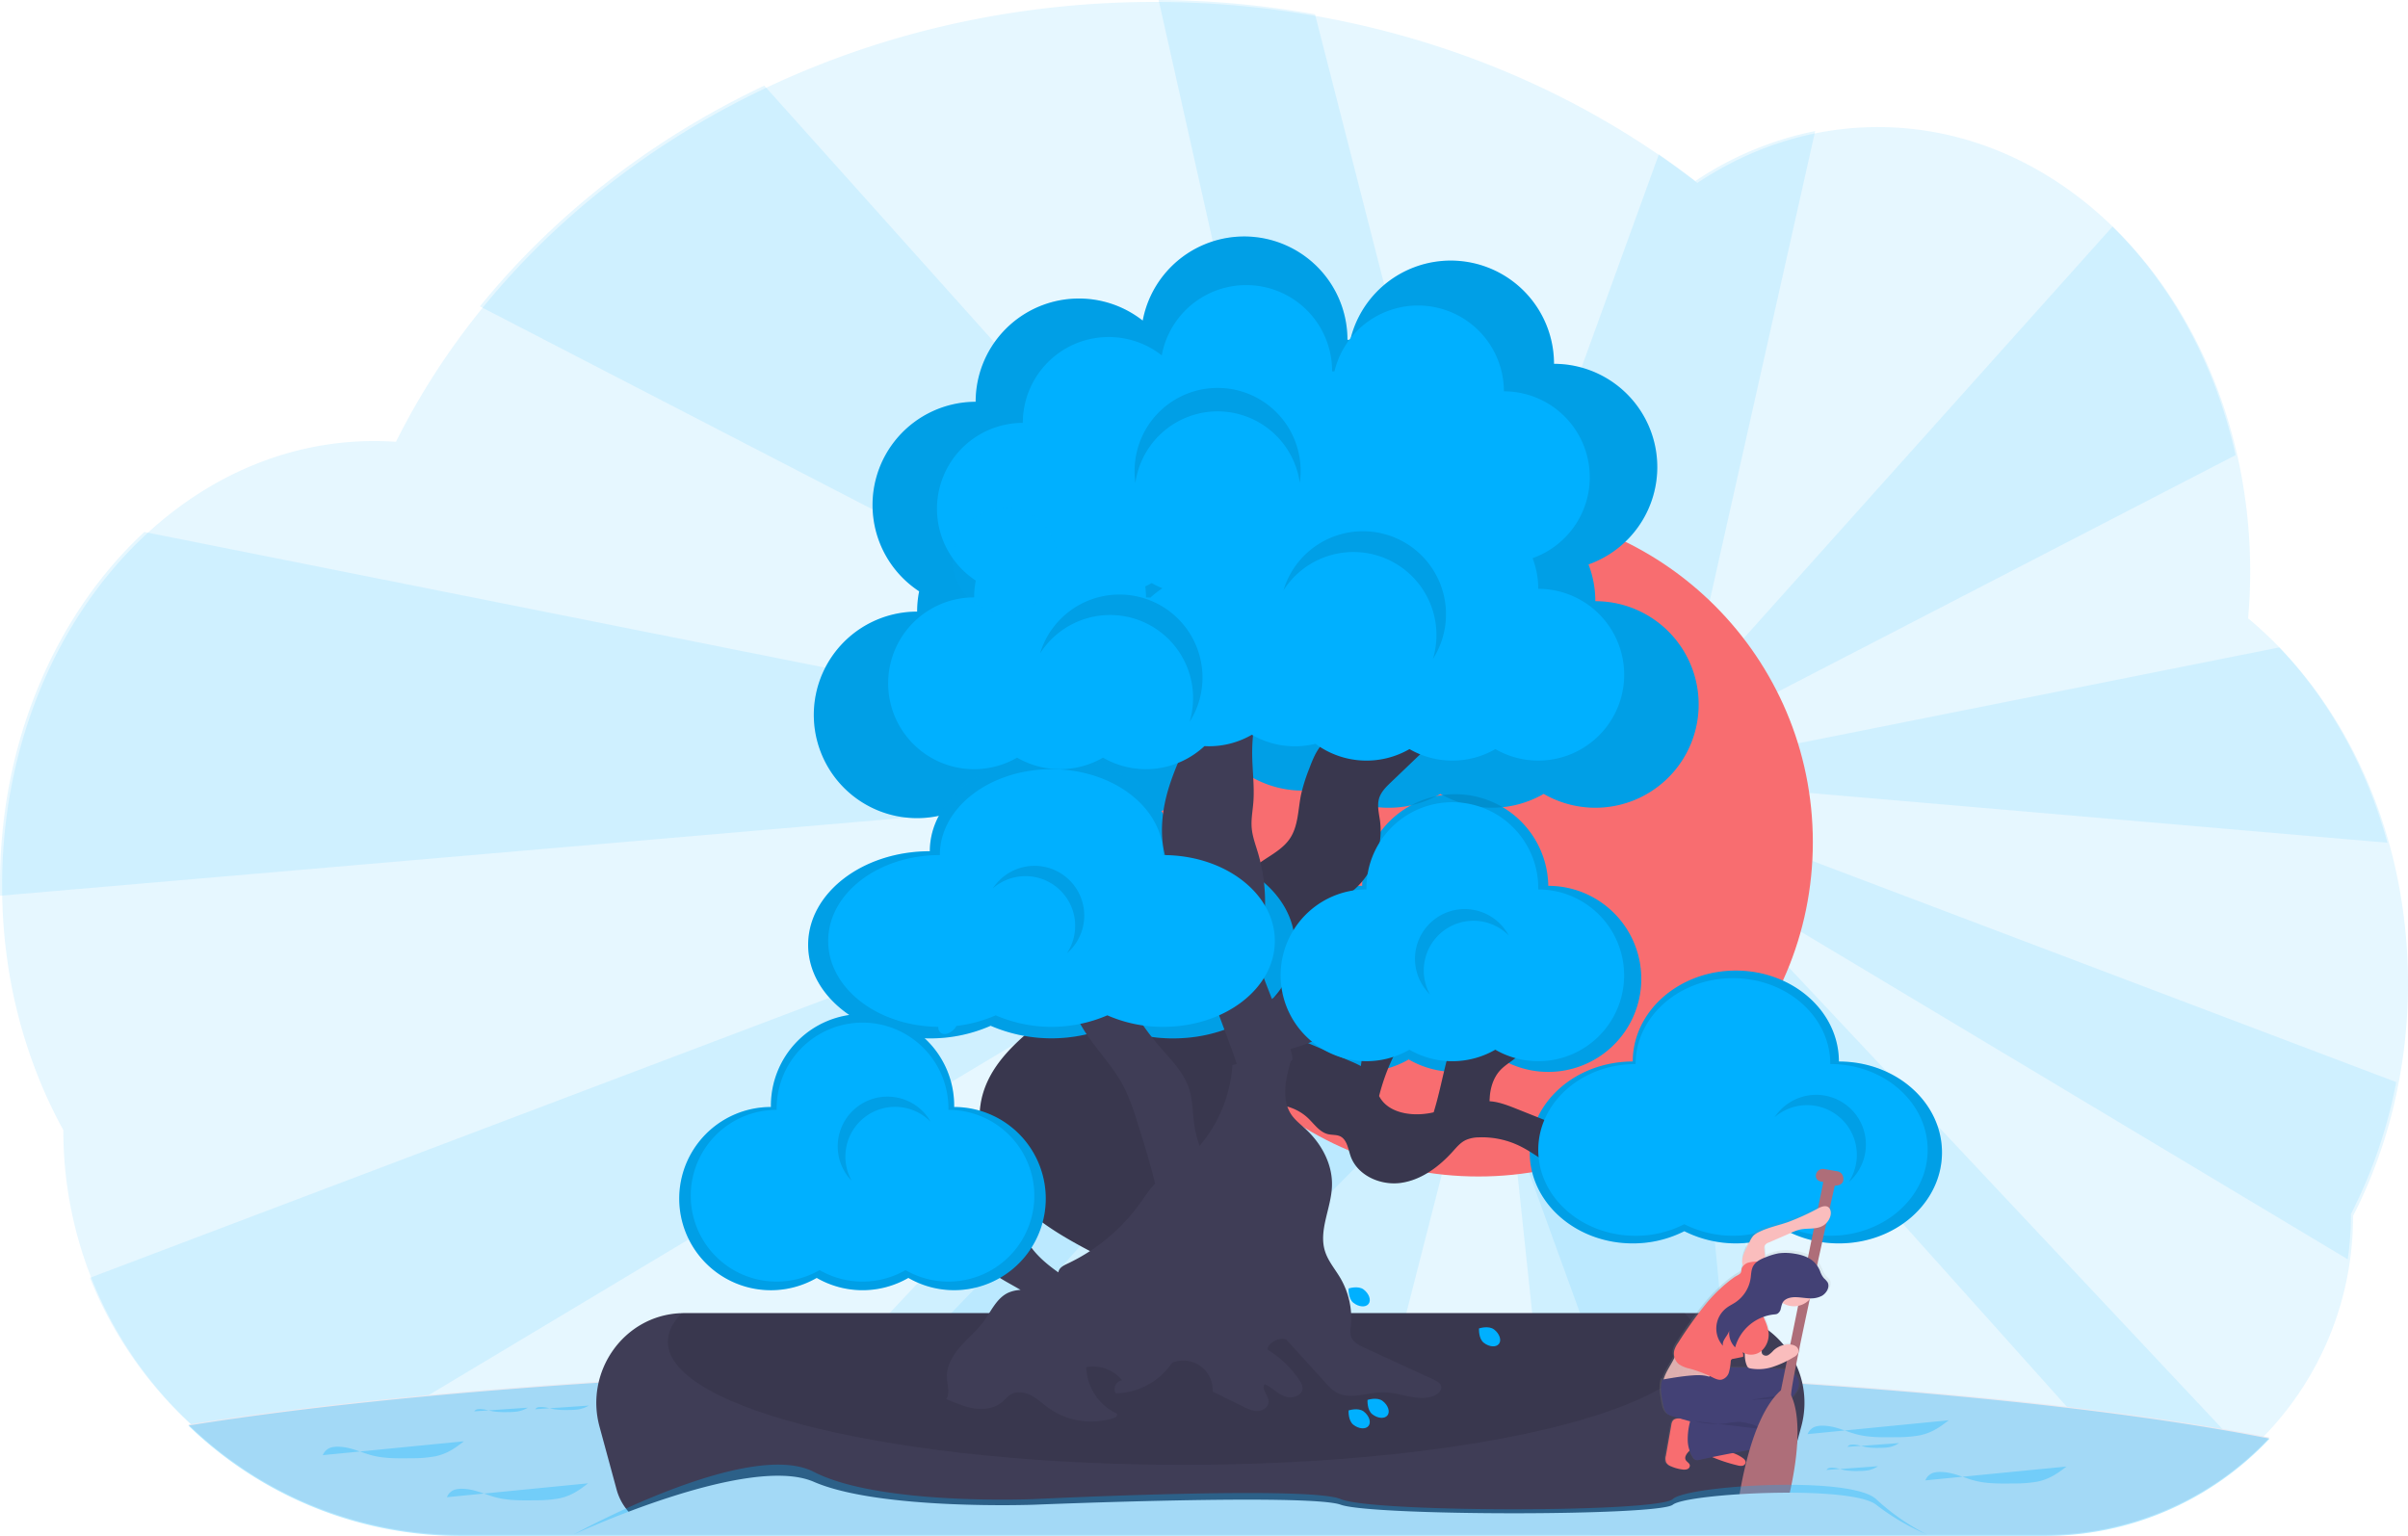 <svg xmlns="http://www.w3.org/2000/svg" xmlns:xlink="http://www.w3.org/1999/xlink" id="currentIllo" data-name="Layer 1" width="1145" height="730.47" viewBox="0 0 1145 730.47" class="injected-svg DownloadModal__ImageFile-sc-p17csy-5 iIfSkb grid_media"><defs><linearGradient id="fa292c7b-a70d-4357-8a8c-9ccc28a8cf22-657" x1="824.06" y1="721.01" x2="891.52" y2="721.01" gradientTransform="translate(215.37 -198.84) rotate(14.97)" gradientUnits="userSpaceOnUse"><stop offset="0" stop-color="gray" stop-opacity="0.25"/><stop offset="0.54" stop-color="gray" stop-opacity="0.12"/><stop offset="1" stop-color="gray" stop-opacity="0.1"/></linearGradient></defs><title>japan</title><path d="M1172.5,552.51a250,250,0,0,1-6.85,58.43,233.82,233.82,0,0,1-15.77,45c-1.13,2.41-2.29,4.78-3.5,7.12a150,150,0,0,1-23.32,80.62c-26.26,41.36-72.13,68.77-124.32,68.77H245.67a185.45,185.45,0,0,1-98.17-28,189.9,189.9,0,0,1-59.59-58.73A190.94,190.94,0,0,1,57.62,622.23q-4.8-8.7-8.88-18A238.42,238.42,0,0,1,31,541.67,253.21,253.21,0,0,1,28.5,506c0-66.94,26-126.61,66.65-165.36,30.25-28.86,68.61-46.11,110.33-46.11,3.46,0,6.89.13,10.3.36q2.82-5.65,5.85-11.2c55.7-102,165-176.43,295.22-194a444.64,444.64,0,0,1,59.39-4q18.69,0,36.94,1.53h0c81.86,6.78,156.45,35.92,216.06,80.5,1.79,1.33,3.57,2.69,5.33,4.05,25.44-16.91,54.73-26.56,85.91-26.56a150.08,150.08,0,0,1,15.93.85c76.49,8.15,139,74.46,156.28,161.67a251.39,251.39,0,0,1,4.77,49q0,11.19-1,22.11a184.34,184.34,0,0,1,16.21,15.23C1149.39,432.81,1172.5,489.43,1172.5,552.51Z" transform="translate(-27.5 -84.77)" fill="#00b0ff" opacity="0.1"/><path d="M146.5,783.54q6.51,4.05,13.38,7.56L611.5,520.48l6,11-263,280H421l219.47-245,8,7-53.41,238h75l52.44-205h19l74.37,205h72l-53.41-238,8-7,210,234.41a147.26,147.26,0,0,0,41.86-25.81L865.5,531.48l6-11,272.35,163.2a153.29,153.29,0,0,0,1.53-21.57c1.21-2.34,2.37-4.71,3.5-7.12a233.82,233.82,0,0,0,15.77-45c.84-3.48,1.58-7,2.27-10.57L871.5,487.48v-27l291.21,25.08c-9.91-36.08-27.71-67.89-51-92.49l-.38-.39L871.5,440.48v-26l219-113.25c-9.62-43.25-30.43-81.05-58.49-108.71L842.5,404.11l-8-7,56.11-250a158.18,158.18,0,0,0-57,23.75c-1.76-1.36-3.54-2.72-5.33-4.05q-5.91-4.42-12-8.63l-74.72,206h-19L652.79,91.56q-19.95-3.56-40.6-5.3h0q-16.7-1.38-33.77-1.49L648.5,397.11l-8,7L390.93,125.49c-53.61,25.35-99.87,61.42-135.23,105l355.8,184v26L96.15,337.77c-.67.62-1.34,1.24-2,1.87C53.53,378.39,27.5,438.06,27.5,505c0,1.93,0,3.86.07,5.77L611.5,460.48v27l-541.25,205a190.21,190.21,0,0,0,76.25,91.07Z" transform="translate(-27.5 -84.77)" fill="#00b0ff" opacity="0.1"/><polygon points="828.48 727.74 739.48 727.74 713.79 484.88 713.41 481.37 713.41 481.36 711.23 460.72 800.26 460.09 802.99 460.07 803.18 462.05 828.48 727.74" fill="#00b0ff" opacity="0.1"/><polygon points="715.19 483.45 713.79 484.88 474.62 727.74 352.75 727.74 655.7 413.58 713.41 481.36 715.19 483.45" fill="#00b0ff" opacity="0.1"/><path d="M1106.63,768.49a146.44,146.44,0,0,1-106.81,46.24H246.75A186.25,186.25,0,0,1,117.1,762.27l1.08-.18c109.89-17.55,282.38-28.86,476.32-28.86,214.71,0,403.12,13.86,509.42,34.72C1104.83,768.12,1105.73,768.3,1106.63,768.49Z" transform="translate(-27.5 -84.77)" fill="#e8eaf2"/><path d="M1106.63,769a146.44,146.44,0,0,1-106.81,46.24H246.75A186.25,186.25,0,0,1,117.1,762.77l1.08-.18C228.07,745,400.56,733.73,594.5,733.73c214.71,0,403.12,13.86,509.42,34.72C1104.83,768.62,1105.73,768.8,1106.63,769Z" transform="translate(-27.5 -84.77)" fill="#00b0ff" opacity="0.3"/><circle cx="703" cy="400.53" r="159" fill="#f86d70"/><path d="M884,763.24l-8.13,29.93a26.52,26.52,0,0,1-25.59,19.57h-504a26.52,26.52,0,0,1-25.59-19.57l-8.13-29.93C305.48,737.16,324,710.53,351,709.32c.66,0,1.32-.05,2-.05H843.61c.67,0,1.33,0,2,.05C872.58,710.53,891.1,737.16,884,763.24Z" transform="translate(-27.5 -84.77)" fill="#3f3d56"/><path d="M835.18,722.89c0,32.33-109.72,58.54-245.06,58.54s-245.06-26.21-245.06-58.54c0-4.7,2.31-9.26,6.67-13.62H828.51C832.86,713.63,835.18,718.19,835.18,722.89Z" transform="translate(-27.5 -84.77)" opacity="0.1"/><path d="M901.89,589.62c0-23.88-21.95-43.24-49-43.24s-49,19.36-49,43.24c-27.06,0-49,19.37-49,43.25s21.95,43.25,49,43.25a53.88,53.88,0,0,0,24.51-5.8,54.67,54.67,0,0,0,49,0,53.88,53.88,0,0,0,24.51,5.8c27.07,0,49-19.37,49-43.25S929,589.62,901.89,589.62Z" transform="translate(-27.5 -84.77)" fill="#00b0ff"/><path d="M901.89,589.62c0-23.88-21.95-43.24-49-43.24s-49,19.36-49,43.24c-27.06,0-49,19.37-49,43.25s21.95,43.25,49,43.25a53.88,53.88,0,0,0,24.51-5.8,54.67,54.67,0,0,0,49,0,53.88,53.88,0,0,0,24.51,5.8c27.07,0,49-19.37,49-43.25S929,589.62,901.89,589.62Z" transform="translate(-27.5 -84.77)" opacity="0.1"/><path d="M786.07,370.75a48.89,48.89,0,0,0-3.24-17.55,49.11,49.11,0,0,0-16.4-95.4,49.11,49.11,0,0,0-96.87-11.42c-.45,0-.9,0-1.35,0a49.1,49.1,0,0,0-97.35-9.14,49.1,49.1,0,0,0-79.44,38.61A49.1,49.1,0,0,0,464.55,366a49.42,49.42,0,0,0-.95,9.65,49.11,49.11,0,1,0,24.55,91.63,49.11,49.11,0,0,0,49.11,0,49.09,49.09,0,0,0,58-6.58c.85,0,1.7.07,2.56.07a48.91,48.91,0,0,0,24.56-6.59,48.86,48.86,0,0,0,36.28,5.15,49.11,49.11,0,0,0,53.75,3,49.11,49.11,0,0,0,49.11,0,49.11,49.11,0,1,0,24.55-91.63Zm-224.26,4.91a48.85,48.85,0,0,0-.42-6.32c1.26-.59,2.5-1.21,3.7-1.91a46.63,46.63,0,0,0,6.11,3,50.26,50.26,0,0,0-6.82,5.31C563.53,375.68,562.67,375.66,561.81,375.66Z" transform="translate(-27.5 -84.77)" fill="#00b0ff"/><path d="M763.7,506.07a44.25,44.25,0,0,0-88.49,0,44.25,44.25,0,1,0,22.12,82.56,44.18,44.18,0,0,0,44.25,0,44.24,44.24,0,1,0,22.12-82.56Z" transform="translate(-27.5 -84.77)" fill="#00b0ff"/><path d="M763.7,506.07a44.25,44.25,0,0,0-88.49,0,44.25,44.25,0,1,0,22.12,82.56,44.18,44.18,0,0,0,44.25,0,44.24,44.24,0,1,0,22.12-82.56Z" transform="translate(-27.5 -84.77)" opacity="0.1"/><path d="M786.07,370.75a48.89,48.89,0,0,0-3.24-17.55,49.11,49.11,0,0,0-16.4-95.4,49.11,49.11,0,0,0-96.87-11.42c-.45,0-.9,0-1.35,0a49.1,49.1,0,0,0-97.35-9.14,49.1,49.1,0,0,0-79.44,38.61A49.1,49.1,0,0,0,464.55,366a49.42,49.42,0,0,0-.95,9.65,49.11,49.11,0,1,0,24.55,91.63,49.11,49.11,0,0,0,49.11,0,49.09,49.09,0,0,0,58-6.58c.85,0,1.7.07,2.56.07a48.91,48.91,0,0,0,24.56-6.59,48.86,48.86,0,0,0,36.28,5.15,49.11,49.11,0,0,0,53.75,3,49.11,49.11,0,0,0,49.11,0,49.11,49.11,0,1,0,24.55-91.63Zm-224.26,4.91a48.85,48.85,0,0,0-.42-6.32c1.26-.59,2.5-1.21,3.7-1.91a46.63,46.63,0,0,0,6.11,3,50.26,50.26,0,0,0-6.82,5.31C563.53,375.68,562.67,375.66,561.81,375.66Z" transform="translate(-27.5 -84.77)" opacity="0.1"/><path d="M748.79,612.2c-3.82-1.52-7.69-3.06-11.77-3.58-.41,0-.82-.08-1.24-.11,0-.42,0-.83.05-1.24.22-5,1.77-10.16,5.27-13.77s8.37-5.39,10.65-9.65A95.64,95.64,0,0,0,726.1,580c-2.21,0-4.56,0-6.41,1.26-2.27,1.47-3.25,4.25-4,6.87-2.3,8.68-3.85,17.18-6.48,25.65l-.69.16c-9.3,2-21,.45-25.27-7.92a101.84,101.84,0,0,1,4-12.42c5-12.45,12.66-23.64,20.23-34.73q7.35-10.79,14.72-21.56a210.19,210.19,0,0,0-22.38-5.43c-1.6-.3-3.41-.54-4.74.4a6.2,6.2,0,0,0-1.91,2.92c-7.22,17.72-16.07,37.11-18.58,56.59a45,45,0,0,0-4.33-2.06L647,579.81a8,8,0,0,1-3.24-2.06c-2.12-2.63,0-6.81,3.1-8.21s6.61-1,10-1.3,7.13-1.53,8.39-4.67c1.46-3.61-1.33-7.69-4.74-9.58s-7.42-2.42-11-4a19.55,19.55,0,0,1-10.86-13.73L633.1,536c7.32-7,14.91-13.71,23.63-18.86,4.21-2.49,8.67-4.6,12.59-7.53a37.46,37.46,0,0,0,14.4-34.19c-.5-3.76-1.57-7.65-.38-11.25,1-2.93,3.26-5.18,5.49-7.31l20.09-19.22a156.19,156.19,0,0,0-39-3.84c-3.32.1-6.75.32-9.72,1.82-5.42,2.74-8,8.94-10.12,14.63a85,85,0,0,0-3.91,12.34c-1.48,7.1-1.26,14.88-5.27,20.91-3.18,4.78-8.47,7.6-13.22,10.82a74.14,74.14,0,0,0-28.73,38.23c-.32,1-.86,2.28-1.48,3.71-11.77,1-23.3,3.24-34.19,7.82-13.69,5.76-25.64,14.91-37.37,24-12.92,10-26.51,21.19-31.05,36.91-5.05,17.45,2.74,36.59,15.21,49.8,10.2,10.79,23.14,18.39,36.19,25.22,8.53,4.46,9.95,3.55,17.44-2.45l20.14-16.14c5.75-4.6,11.6-9.32,15.51-15.56,5.39-8.59,6.72-19.5,13.25-27.27,8.94-10.65,27.17-11.54,37.12-1.83,2.86,2.8,5.35,6.46,9.25,7.39,1.9.46,4,.2,5.74,1,3.32,1.58,3.82,6,5,9.44,3.25,9.27,14.29,14.12,24,12.73s18.08-7.7,24.65-15c1.79-2,3.56-4.12,6-5.31a15.3,15.3,0,0,1,6.2-1.32A40.87,40.87,0,0,1,751,630.22c5.87,3,11,7.45,17.17,9.79,12.21,4.62,25.86.23,37.82-5Z" transform="translate(-27.5 -84.77)" fill="#3f3d56"/><path d="M748.79,612.2c-3.82-1.52-7.69-3.06-11.77-3.58-.41,0-.82-.08-1.24-.11,0-.42,0-.83.05-1.24.22-5,1.77-10.16,5.27-13.77s8.37-5.39,10.65-9.65A95.64,95.64,0,0,0,726.1,580c-2.21,0-4.56,0-6.41,1.26-2.27,1.47-3.25,4.25-4,6.87-2.3,8.68-3.85,17.18-6.48,25.65l-.69.16c-9.3,2-21,.45-25.27-7.92a101.84,101.84,0,0,1,4-12.42c5-12.45,12.66-23.64,20.23-34.73q7.35-10.79,14.72-21.56a210.19,210.19,0,0,0-22.38-5.43c-1.6-.3-3.41-.54-4.74.4a6.2,6.2,0,0,0-1.91,2.92c-7.22,17.72-16.07,37.11-18.58,56.59a45,45,0,0,0-4.33-2.06L647,579.81a8,8,0,0,1-3.24-2.06c-2.12-2.63,0-6.81,3.1-8.21s6.61-1,10-1.3,7.13-1.53,8.39-4.67c1.46-3.61-1.33-7.69-4.74-9.58s-7.42-2.42-11-4a19.55,19.55,0,0,1-10.86-13.73L633.1,536c7.32-7,14.91-13.71,23.63-18.86,4.21-2.49,8.67-4.6,12.59-7.53a37.46,37.46,0,0,0,14.4-34.19c-.5-3.76-1.57-7.65-.38-11.25,1-2.93,3.26-5.18,5.49-7.31l20.09-19.22a156.19,156.19,0,0,0-39-3.84c-3.32.1-6.75.32-9.72,1.82-5.42,2.74-8,8.94-10.12,14.63a85,85,0,0,0-3.91,12.34c-1.48,7.1-1.26,14.88-5.27,20.91-3.18,4.78-8.47,7.6-13.22,10.82a74.14,74.14,0,0,0-28.73,38.23c-.32,1-.86,2.28-1.48,3.71-11.77,1-23.3,3.24-34.19,7.82-13.69,5.76-25.64,14.91-37.37,24-12.92,10-26.51,21.19-31.05,36.91-5.05,17.45,2.74,36.59,15.21,49.8,10.2,10.79,23.14,18.39,36.19,25.22,8.53,4.46,9.95,3.55,17.44-2.45l20.14-16.14c5.75-4.6,11.6-9.32,15.51-15.56,5.39-8.59,6.72-19.5,13.25-27.27,8.94-10.65,27.17-11.54,37.12-1.83,2.86,2.8,5.35,6.46,9.25,7.39,1.9.46,4,.2,5.74,1,3.32,1.58,3.82,6,5,9.44,3.25,9.27,14.29,14.12,24,12.73s18.08-7.7,24.65-15c1.79-2,3.56-4.12,6-5.31a15.3,15.3,0,0,1,6.2-1.32A40.87,40.87,0,0,1,751,630.22c5.87,3,11,7.45,17.17,9.79,12.21,4.62,25.86.23,37.82-5Z" transform="translate(-27.5 -84.77)" opacity="0.1"/><path d="M585.35,489.61c0-24.59-25.9-44.51-57.86-44.51S469.63,465,469.63,489.61c-32,0-57.86,19.92-57.86,44.51s25.9,44.5,57.86,44.5a71.27,71.27,0,0,0,28.93-6,73.08,73.08,0,0,0,57.86,0,71.27,71.27,0,0,0,28.93,6c32,0,57.86-19.92,57.86-44.5S617.31,489.61,585.35,489.61Z" transform="translate(-27.5 -84.77)" fill="#00b0ff"/><path d="M585.35,489.61c0-24.59-25.9-44.51-57.86-44.51S469.63,465,469.63,489.61c-32,0-57.86,19.92-57.86,44.51s25.9,44.5,57.86,44.5a71.27,71.27,0,0,0,28.93-6,73.08,73.08,0,0,0,57.86,0,71.27,71.27,0,0,0,28.93,6c32,0,57.86-19.92,57.86-44.5S617.31,489.61,585.35,489.61Z" transform="translate(-27.5 -84.77)" opacity="0.1"/><path d="M709.44,741l-33.17-15.27c-2.66-1.23-5.61-2.76-6.44-5.58a12.16,12.16,0,0,1,0-4.62,37.91,37.91,0,0,0-4.93-22.82c-2.49-4.27-5.86-8.11-7.35-12.83-3.18-10,3-20.59,3.3-31.13.33-10.26-5-20.13-12.59-27.08-2.25-2.07-4.72-4-6.49-6.45-5.14-7.22-3-17-.56-25.63l.63-.58c.47-.46.12-2.43-.74-5.35A81.28,81.28,0,0,0,667.77,571c2.55-1.85,5-3.88,8-5.06,4.12-1.65,8.79-1.46,12.95-3,7.76-2.89,12.07-11,15.68-18.44,8.55-17.59,17.25-35.77,18.33-55.3a42.85,42.85,0,0,0-24.42-8.92c-1.48-.06-3.16,0-4.13,1.16a5.29,5.29,0,0,0-1,2.51,134.41,134.41,0,0,1-15.49,39.6,68.68,68.68,0,0,1-10.55,14.19c-5,5-11.14,8.73-17.18,12.44-5.08,3.11-11.88,6.14-17.65,9.71-4-10.28-7.65-19.66-7.18-21.1a82.19,82.19,0,0,0,.56-48.31c-1.16-3.92-2.64-7.79-3-11.87s.45-8.1.77-12.16c.63-8.05-.6-16.12-.55-24.2.06-10.94,2.46-21.72,4.85-32.4a82,82,0,0,0-20.15-1.08,7.79,7.79,0,0,0-3.79,1c-1.68,1.09-2.31,3.19-2.88,5.11-4.45,14.91-12.52,28.52-17.31,43.33s-5.82,32.16,3.09,44.92c3.17,4.53,7.6,8.63,8.3,14.11.37,2.9-.39,5.81-1.15,8.64-1.35,5.07,20.37,59.55,21.58,64.58,0,.14.08.26.11.39-.68.15-1.37.28-2.06.44a65.72,65.72,0,0,1-15.62,38.45A54.51,54.51,0,0,1,595.29,619c-.75-5.5-.68-11.17-2.39-16.45-2.56-7.88-8.74-13.92-14.14-20.19a128.52,128.52,0,0,1-22.69-38.19,93.28,93.28,0,0,1-12.5,3.67c-2.25.5-10,.51-11.22,2.52-1.88,3,6.52,16.95,8.18,20.16,5.85,11.29,15.71,20.11,21.5,31.43A101.55,101.55,0,0,1,568,617.54c3.16,10,6.32,20,8.74,30.16-2.9,3-5.19,6.66-7.68,10.07a89.71,89.71,0,0,1-34,28c-1.61.76-3.39,1.61-4.08,3.25a4.36,4.36,0,0,0-.26.87c-5.5-3.88-10.64-8.21-14.22-13.85-1.58-2.5-2.83-5.21-4.55-7.61-5.79-8.07-15.92-11.48-24.21-17-3.5-2.32-6.76-5.07-10.63-6.7-4.25-1.8-8.95-2.14-13.55-2.45-3.77-.26-18.23-3.27-20.09.1-2.64,4.77,5.73,11.74,9.08,13.42,5.57,2.79,11.94,3.5,17.76,5.71a53.72,53.72,0,0,1,14.47,8.84,21.94,21.94,0,0,1,4.9,5c1.44,2.25,2.11,4.9,3.32,7.28,3.88,7.63,12.27,11.12,19.78,15.61a16.67,16.67,0,0,0-5.79,1.31c-5.59,2.54-8.19,8.83-11.83,13.78-3.25,4.39-7.53,7.9-11.11,12s-6.56,9.23-6.29,14.68c.17,3.45,1.56,7.22-.27,10.15,4.21,1.82,9.39,4,13.95,4.55s9.5-.32,12.91-3.39a33.55,33.55,0,0,1,3.39-3.15c2.89-1.93,6.85-1.39,9.94.19s5.64,4.05,8.47,6.08a34.81,34.81,0,0,0,28.19,5.45c2-.48,4.87-.89,4.25-2.81A25.31,25.31,0,0,1,544,735a17.67,17.67,0,0,1,17.08,6.28c-2.78.12-4.62,3.86-3,6.14a33.14,33.14,0,0,0,26.76-14.52,14,14,0,0,1,19.29,13.68l14.46,7.14c2.27,1.12,4.68,2.27,7.21,2.1s5.11-2.21,4.92-4.73c-.22-2.89-3.69-5.84-1.79-8,3.4,1.52,6,4.52,9.49,5.83s8.63-.44,8.44-4.16a7.08,7.08,0,0,0-1.39-3.41,47.58,47.58,0,0,0-15.21-14.64c-.45-3.27,7-6.86,9.26-4.42l18.32,20.19a21.65,21.65,0,0,0,5,4.46c6.55,3.79,14.73,0,22.29,0,8.18,0,16.55,4.66,24.16,1.69,2-.77,4-2.66,3.43-4.72C712.27,742.43,710.78,741.66,709.44,741Z" transform="translate(-27.5 -84.77)" fill="#3f3d56"/><path d="M758.94,364.82a40.61,40.61,0,0,0-2.7-14.59,40.85,40.85,0,0,0-13.64-79.35,40.85,40.85,0,0,0-80.57-9.5c-.37,0-.74,0-1.12,0a40.84,40.84,0,0,0-81-7.6,40.83,40.83,0,0,0-66.06,32.11,40.84,40.84,0,0,0-22.36,75,41.65,41.65,0,0,0-.79,8,40.85,40.85,0,1,0,20.42,76.21,40.8,40.8,0,0,0,40.85,0,40.79,40.79,0,0,0,48.23-5.47c.71,0,1.42.05,2.14.05a40.71,40.71,0,0,0,20.42-5.47A40.78,40.78,0,0,0,653,438.51a40.82,40.82,0,0,0,44.7,2.52,40.79,40.79,0,0,0,40.84,0,40.84,40.84,0,1,0,20.43-76.21Zm-186.52,4.09a41.33,41.33,0,0,0-.35-5.25c1-.5,2.08-1,3.07-1.59a42,42,0,0,0,5.09,2.48,41.11,41.11,0,0,0-5.68,4.41C573.85,368.93,573.13,368.91,572.42,368.91Z" transform="translate(-27.5 -84.77)" fill="#00b0ff"/><path d="M897.8,590.82c0-22.55-20.72-40.84-46.29-40.84s-46.28,18.29-46.28,40.84c-25.57,0-46.29,18.29-46.29,40.85s20.72,40.84,46.29,40.84A50.81,50.81,0,0,0,828.37,667a51.62,51.62,0,0,0,46.29,0,50.81,50.81,0,0,0,23.14,5.48c25.57,0,46.29-18.28,46.29-40.84S923.37,590.82,897.8,590.82Z" transform="translate(-27.5 -84.77)" fill="#00b0ff"/><path d="M758.94,507.78a40.85,40.85,0,1,0-81.69,0A40.84,40.84,0,1,0,697.67,584a40.85,40.85,0,0,0,40.84,0,40.84,40.84,0,1,0,20.43-76.21Z" transform="translate(-27.5 -84.77)" fill="#00b0ff"/><path d="M580.59,491.44c0-22.56-23.78-40.84-53.1-40.84s-53.1,18.28-53.1,40.84c-29.32,0-53.09,18.29-53.09,40.84s23.77,40.85,53.09,40.85a65.35,65.35,0,0,0,26.55-5.48,67.06,67.06,0,0,0,53.1,0,65.35,65.35,0,0,0,26.55,5.48c29.32,0,53.09-18.29,53.09-40.85S609.91,491.44,580.59,491.44Z" transform="translate(-27.5 -84.77)" fill="#00b0ff"/><path d="M481.2,611.25a43.57,43.57,0,1,0-87.13,0,43.57,43.57,0,1,0,21.78,81.29,43.55,43.55,0,0,0,43.57,0,43.56,43.56,0,1,0,21.78-81.29Z" transform="translate(-27.5 -84.77)" fill="#00b0ff"/><path d="M481.2,611.25a43.57,43.57,0,1,0-87.13,0,43.57,43.57,0,1,0,21.78,81.29,43.55,43.55,0,0,0,43.57,0,43.56,43.56,0,1,0,21.78-81.29Z" transform="translate(-27.5 -84.77)" opacity="0.1"/><path d="M478.48,612.61a40.85,40.85,0,1,0-81.69,0,40.84,40.84,0,1,0,20.42,76.21,40.87,40.87,0,0,0,40.85,0,40.84,40.84,0,1,0,20.42-76.21Z" transform="translate(-27.5 -84.77)" fill="#00b0ff"/><path d="M606.45,280.41a39.48,39.48,0,0,1,39.1,34A39.48,39.48,0,1,0,567,309a40.77,40.77,0,0,0,.38,5.45A39.49,39.49,0,0,1,606.45,280.41Z" transform="translate(-27.5 -84.77)" opacity="0.1"/><path d="M687.52,350.9a39.49,39.49,0,0,1,21.34,47.25,39.48,39.48,0,1,0-69.15-37.73,40.08,40.08,0,0,0-1.92,5.11A39.48,39.48,0,0,1,687.52,350.9Z" transform="translate(-27.5 -84.77)" opacity="0.1"/><path d="M571.8,380.85a39.49,39.49,0,0,1,21.34,47.25,40.85,40.85,0,0,0,2.62-4.79A39.48,39.48,0,0,0,524,390.37a40.08,40.08,0,0,0-1.92,5.11A39.48,39.48,0,0,1,571.8,380.85Z" transform="translate(-27.5 -84.77)" opacity="0.1"/><path d="M530.7,507.33a23.65,23.65,0,0,1,4.16,30.77,24.07,24.07,0,0,0,2.33-2.3,23.65,23.65,0,0,0-35.56-31.19,23.28,23.28,0,0,0-2,2.61A23.65,23.65,0,0,1,530.7,507.33Z" transform="translate(-27.5 -84.77)" opacity="0.1"/><path d="M902.37,616.25A23.63,23.63,0,0,1,906.54,647a24,24,0,0,0,2.32-2.3,23.64,23.64,0,1,0-35.55-31.18,23.18,23.18,0,0,0-2,2.6A23.64,23.64,0,0,1,902.37,616.25Z" transform="translate(-27.5 -84.77)" opacity="0.1"/><path d="M438.93,615.91a23.64,23.64,0,0,1,31,2.29,22.94,22.94,0,0,0-1.77-2.75,23.65,23.65,0,0,0-37.86,28.34,24.23,24.23,0,0,0,2.13,2.47A23.65,23.65,0,0,1,438.93,615.91Z" transform="translate(-27.5 -84.77)" opacity="0.1"/><path d="M713.94,527.41a23.65,23.65,0,0,1,31,2.29,23.3,23.3,0,0,0-1.77-2.75,23.65,23.65,0,1,0-37.86,28.34,23.24,23.24,0,0,0,2.14,2.48A23.66,23.66,0,0,1,713.94,527.41Z" transform="translate(-27.5 -84.77)" opacity="0.1"/><path d="M671.05,704.39c-2.62-2-2.29-6.83-2.29-6.83s4.57-1.52,7.19.51,3.64,5.1,2.29,6.84S673.67,706.43,671.05,704.39Z" transform="translate(-27.5 -84.77)" fill="#00b0ff"/><path d="M680.05,757.39c-2.62-2-2.29-6.83-2.29-6.83s4.57-1.52,7.19.51,3.64,5.1,2.29,6.84S682.67,759.43,680.05,757.39Z" transform="translate(-27.5 -84.77)" fill="#00b0ff"/><path d="M671.05,762.39c-2.62-2-2.29-6.83-2.29-6.83s4.57-1.52,7.19.51,3.64,5.1,2.29,6.84S673.67,764.43,671.05,762.39Z" transform="translate(-27.5 -84.77)" fill="#00b0ff"/><path d="M733.05,723.39c-2.62-2-2.29-6.83-2.29-6.83s4.57-1.52,7.19.51,3.64,5.1,2.29,6.84S735.67,725.43,733.05,723.39Z" transform="translate(-27.5 -84.77)" fill="#00b0ff"/><path d="M475.37,568.75c2.05-2.6,6.86-2.22,6.86-2.22s1.46,4.59-.6,7.19-5.13,3.59-6.86,2.22S473.31,571.35,475.37,568.75Z" transform="translate(-27.5 -84.77)" fill="#00b0ff"/><circle cx="478" cy="266.47" r="25" fill="#00b0ff" opacity="0.1"/><path d="M181,776.83a6,6,0,0,1,4.23-3.72,12.17,12.17,0,0,1,3.11-.29c6.33.11,11.13,3,16.91,4.33,5.52,1.31,11.81,1.24,17.86,1.14a59.93,59.93,0,0,0,11.33-.9c6.05-1.28,10-4.3,13.68-7.16" transform="translate(-27.5 -84.77)" fill="#00b0ff" opacity="0.3"/><path d="M887,766.83a6,6,0,0,1,4.23-3.72,12.17,12.17,0,0,1,3.11-.29c6.33.11,11.13,3,16.91,4.33,5.52,1.31,11.81,1.24,17.86,1.14a59.93,59.93,0,0,0,11.33-.9c6-1.28,10-4.3,13.68-7.16" transform="translate(-27.5 -84.77)" fill="#00b0ff" opacity="0.3"/><path d="M943,788.83a6,6,0,0,1,4.23-3.72,12.17,12.17,0,0,1,3.11-.29c6.33.11,11.13,3,16.91,4.33,5.52,1.31,11.81,1.24,17.86,1.14a59.93,59.93,0,0,0,11.33-.9c6-1.28,10-4.3,13.68-7.16" transform="translate(-27.5 -84.77)" fill="#00b0ff" opacity="0.3"/><path d="M896,783.88a2.09,2.09,0,0,1,1.54-1,5.28,5.28,0,0,1,1.14-.08c2.31,0,4.06.83,6.17,1.22a34.79,34.79,0,0,0,6.52.33,27.76,27.76,0,0,0,4.13-.26,13,13,0,0,0,5-2" transform="translate(-27.5 -84.77)" fill="#00b0ff" opacity="0.3"/><path d="M906,772.88a2.09,2.09,0,0,1,1.54-1,5.28,5.28,0,0,1,1.14-.08c2.31,0,4.06.83,6.17,1.22a34.79,34.79,0,0,0,6.52.33,27.76,27.76,0,0,0,4.13-.26,13,13,0,0,0,5-2" transform="translate(-27.5 -84.77)" fill="#00b0ff" opacity="0.3"/><path d="M282,755a2.2,2.2,0,0,1,1.61-1,6.4,6.4,0,0,1,1.18-.07c2.4,0,4.23.76,6.42,1.12a41.84,41.84,0,0,0,6.79.3,33.29,33.29,0,0,0,4.3-.24,14.41,14.41,0,0,0,5.2-1.86" transform="translate(-27.5 -84.77)" fill="#00b0ff" opacity="0.3"/><path d="M253,756a2.2,2.2,0,0,1,1.61-1,6.4,6.4,0,0,1,1.18-.07c2.4,0,4.23.76,6.42,1.12a41.84,41.84,0,0,0,6.79.3,33.29,33.29,0,0,0,4.3-.24,14.41,14.41,0,0,0,5.2-1.86" transform="translate(-27.5 -84.77)" fill="#00b0ff" opacity="0.3"/><path d="M240,796.83a6,6,0,0,1,4.23-3.72,12.17,12.17,0,0,1,3.11-.29c6.33.11,11.13,3,16.91,4.33,5.52,1.31,11.81,1.24,17.86,1.14a59.93,59.93,0,0,0,11.33-.9c6.05-1.28,10-4.3,13.68-7.16" transform="translate(-27.5 -84.77)" fill="#00b0ff" opacity="0.3"/><path d="M818.53,740.85a2,2,0,0,0-.07,1.13c.23.75,1.15,1,1.94,1.1a39.79,39.79,0,0,0,5.46.13l16.48-.32a1.42,1.42,0,0,0,.74-.14,1.57,1.57,0,0,0,.49-.59,18.87,18.87,0,0,0,2.14-6.65,1.8,1.8,0,0,0-.07-1,1.9,1.9,0,0,0-1.14-.82,67.85,67.85,0,0,0-7.13-2.26,38.12,38.12,0,0,1-4.66-1.35c-2-.78-4-2.55-6-2.92-1.79-.31-2.08,1.07-2.65,2.47C822.47,733.51,819.66,736.79,818.53,740.85Z" transform="translate(-27.5 -84.77)" fill="#fabdbd"/><path d="M880.31,763.43c-.41-1.91-2.1-3.25-3.71-4.38s-3.34-2.27-5.05-3.32a34.92,34.92,0,0,0,7.63-5.63,17.86,17.86,0,0,0,3.54-4.08,6.92,6.92,0,0,0,.87-5.2,7.18,7.18,0,0,0-4.41-4.43,20.35,20.35,0,0,0-6.36-1.12c-1.55-.1-3.11-.19-4.66-.26a27.51,27.51,0,0,0,2.88-.71,48.79,48.79,0,0,0,10-4.59,4.42,4.42,0,0,0,2.38-2.41,2.81,2.81,0,0,0-1.17-2.81,5.53,5.53,0,0,0-3-1,10.74,10.74,0,0,0-8,3,12.57,12.57,0,0,1-2.27,2,2.29,2.29,0,0,1-3.16-.52,3.18,3.18,0,0,1-.35-1.43l.06-.05a10.32,10.32,0,0,0,3.25-9.09,24.7,24.7,0,0,0-2.47-7.25A20.29,20.29,0,0,1,871.6,709a4.63,4.63,0,0,0,1.44-.25,3.42,3.42,0,0,0,1.74-2.38,15.53,15.53,0,0,1,.84-2.87,10.46,10.46,0,0,0,13.7-2.21,10.92,10.92,0,0,0,5.59-1.25c2.05-1.2,3.9-4.11,2.68-6.48a9.76,9.76,0,0,0-1.77-1.92,10.55,10.55,0,0,1-1.88-3.39c-2.19-5.51-6.85-7.66-12.52-8.52a25.51,25.51,0,0,0-7.7-.2,30.37,30.37,0,0,0-5.74,1.66l-.9.34c-.07-1.49-.31-3-.37-4.17a3.14,3.14,0,0,1,.15-1.46,3.37,3.37,0,0,1,2-1.5l11.29-4.82a23.52,23.52,0,0,1,3.71-1.35c3.69-.88,7.81,0,11.17-1.74a7.79,7.79,0,0,0,3.93-5c.38-1.53.13-3.42-1.23-4.23s-3.24-.12-4.71.62a114.63,114.63,0,0,1-14.8,6.65c-4.86,1.64-10,2.62-14.53,5a8.57,8.57,0,0,0-2.24,1.51,10.17,10.17,0,0,0-1.68,2.6L858,677c-1.39,2.72-2.77,5.92-1.64,8.7a3.84,3.84,0,0,0-.45.61c-.51.82-.27,1.89-.7,2.61s-2.07,1.43-2.85,2c-1.08.73-2.13,1.51-3.16,2.31a75.25,75.25,0,0,0-10.88,10.68,197.25,197.25,0,0,0-13.43,18.66,12.81,12.81,0,0,0-1.87,3.59,6.34,6.34,0,0,0,.1,3.61c-1.63,3.56-4.17,6.68-5.24,10.48l-.65.11c-1.2,3.46-.43,7.45.2,11.07.35,2.06.84,4.31,2.53,5.57a8.62,8.62,0,0,0,3,1.21c1.21.32,2.32.64,3.41,1l-.14,0c-1.39-.13-3,0-3.83,1.08a4.69,4.69,0,0,0-.7,2L819.09,777a5.13,5.13,0,0,0,.15,3.27,4.67,4.67,0,0,0,2.38,1.86,20.09,20.09,0,0,0,5.54,1.53,4.75,4.75,0,0,0,2.37-.15,1.87,1.87,0,0,0,1.23-1.84c-.16-1.12-1.55-1.65-2-2.67-.65-1.33.41-2.81,1.4-3.9.15-.17.32-.34.5-.52a14.55,14.55,0,0,0,1.59,3.24,2.52,2.52,0,0,0,2.42,1.32q3.48-.78,7-1.48l.45.19A78.09,78.09,0,0,0,854,781.76a5.69,5.69,0,0,0,2.35.2,2,2,0,0,0,1.61-1.51c.11-.94-.7-1.72-1.48-2.28a18.79,18.79,0,0,0-4.8-2.41l7.62-1.39a40,40,0,0,1,7.7-.89c3.34.06,7,.85,9.72-1.11a9.81,9.81,0,0,0,3.1-5A7.33,7.33,0,0,0,880.31,763.43ZM854,734.65c-1.18,0-2.51,0-3.86,0,.14-1,.21-2,.35-3a1.49,1.49,0,0,1,.31-.85,1.57,1.57,0,0,1,.91-.39l4.75-.93a2.94,2.94,0,0,0-.32-2.3,6.2,6.2,0,0,0,1.17.67,14.23,14.23,0,0,0,1,5.72,2.63,2.63,0,0,0,.76,1.09l.06,0C857.42,734.67,855.71,734.65,854,734.65Z" transform="translate(-27.5 -84.77)" fill="url(#fa292c7b-a70d-4357-8a8c-9ccc28a8cf22-657)"/><path d="M872.24,735.75a19.78,19.78,0,0,1,6.22,1.08,7,7,0,0,1,4.29,4.36,6.91,6.91,0,0,1-.86,5.14,18,18,0,0,1-3.47,4,31.37,31.37,0,0,1-8.64,6.12c-1.58.69-3.25,1.16-4.79,1.92-3.29,1.62-5.82,4.43-8.25,7.18a36.76,36.76,0,0,0-6.11,8.33c-.12.23-.25.5-.5.58a1,1,0,0,1-.68-.14l-7-3.31a1.19,1.19,0,0,1-.56-2,53.17,53.17,0,0,1,13.81-16.6,17.38,17.38,0,0,1-15.91.33,6.13,6.13,0,0,1-2.48-2c-1.24-1.91-.48-4.45.46-6.53a46.57,46.57,0,0,1,2.89-5.34c2.57-4.1,8.84-3.73,13.16-3.74Q863,735.18,872.24,735.75Z" transform="translate(-27.5 -84.77)" fill="#434175"/><path d="M862.57,750.14a8.22,8.22,0,0,0-3.29,1.1c1.73-1.17,5.69-.87,7.72-1.07a25.77,25.77,0,0,0,7.6-1.44A82.42,82.42,0,0,0,862.57,750.14Z" transform="translate(-27.5 -84.77)" opacity="0.1"/><path d="M830.4,775.19c-1,1.08-2,2.54-1.38,3.85.48,1,1.84,1.52,2,2.63a1.83,1.83,0,0,1-1.21,1.81,4.52,4.52,0,0,1-2.31.16,19.18,19.18,0,0,1-5.41-1.5,4.45,4.45,0,0,1-2.32-1.82,5.12,5.12,0,0,1-.14-3.22l2.58-14.63a4.55,4.55,0,0,1,.69-2c.82-1.08,2.39-1.2,3.74-1.07a17.85,17.85,0,0,1,4.44,1,4.77,4.77,0,0,1,2.51,1.68,5.55,5.55,0,0,1,.49,3.36c-.12,1.79.18,4.39-.48,6.06C833.06,772.86,831.36,774.11,830.4,775.19Z" transform="translate(-27.5 -84.77)" fill="#f86d70"/><path d="M848.09,775a18.12,18.12,0,0,1,8,3.14c.76.55,1.55,1.32,1.44,2.25a1.93,1.93,0,0,1-1.58,1.49,5.41,5.41,0,0,1-2.29-.2,74.47,74.47,0,0,1-11.63-3.78,6.31,6.31,0,0,1-2.63-1.67,2.34,2.34,0,0,1-.19-2.89c.73-.85,2.1-.82,3-1.54.62-.52,1-1.43,1.78-1.58a2.2,2.2,0,0,1,1.57.55c.67.46,2.39,1.19,2.74,2A9.32,9.32,0,0,1,848.09,775Z" transform="translate(-27.5 -84.77)" fill="#f86d70"/><path d="M817.92,740.89c4.81-.83,9.64-1.66,14.51-2,3.6-.26,7.5-.16,10.38,2,.86.64,1.59,1.44,2.4,2.14,2.72,2.36,6.23,3.54,9.59,4.84a98.69,98.69,0,0,1,21.07,11.35c1.57,1.1,3.22,2.42,3.62,4.3a7.48,7.48,0,0,1-.53,3.89,9.83,9.83,0,0,1-3,5c-2.62,1.93-6.25,1.16-9.51,1.12a39,39,0,0,0-7.52.89c-8.06,1.49-16.11,3-24.1,4.81a2.41,2.41,0,0,1-2.36-1.3,16,16,0,0,1-2.46-8.41,32.62,32.62,0,0,1,1.15-8.78c-2.74-.73-4.94-1.45-7.68-2.18a8.31,8.31,0,0,1-2.9-1.19c-1.64-1.23-2.12-3.46-2.46-5.49C817.47,748.24,816.74,744.32,817.92,740.89Z" transform="translate(-27.5 -84.77)" fill="#434175"/><path d="M865,764.41a14.41,14.41,0,0,0-6.07-2.63,21.88,21.88,0,0,0-4-.76,32.66,32.66,0,0,0-6.3.62,37.67,37.67,0,0,1-15.2-1" transform="translate(-27.5 -84.77)" opacity="0.1"/><path d="M900.16,647.62s-22.08,98-20.93,100.82,8.29,17-4.71,61.88a3.84,3.84,0,0,1-4,3.43c-3.65,0-16.33-3.71-16.33-3.71a4.34,4.34,0,0,1-1.1-4c.45-2.64,5-45.73,21.24-60.06l20.18-99.15S897.21,644.78,900.16,647.62Z" transform="translate(-27.5 -84.77)" fill="#ae6e79"/><path d="M894.91,640.76l6.27,1.07a3.34,3.34,0,0,1,2.7,2.51c.43,1.86.16,4.24-4,4.32-6.8.13-5.38-1.81-5.38-1.81s-3.35,0-3.56-2.6A3.33,3.33,0,0,1,894.91,640.76Z" transform="translate(-27.5 -84.77)" fill="#ae6e79"/><path d="M868.93,694.91a8.34,8.34,0,0,1-6-2.68,4,4,0,0,0-1.07-.89,2.52,2.52,0,0,0-2.28.29c-2.27,1.3-3.26,4.18-3,6.77a15.47,15.47,0,0,0,3.17,7.07,44.5,44.5,0,0,0,4,4.86,9.55,9.55,0,0,1,6.42-3.59c2.25-.25,4.32-2,6-3.5,1.24-1.14,2-.87,1.59-2.5a21.4,21.4,0,0,0-2.09-4.57,12.56,12.56,0,0,1-1.08-2.67c-.27-1.08,0-1.66-1-1.13-.67.35-1.18,1.35-1.93,1.77A6.21,6.21,0,0,1,868.93,694.91Z" transform="translate(-27.5 -84.77)" fill="#fabdbd"/><path d="M866.42,678.66a3.19,3.19,0,0,1,.15-1.44,3.37,3.37,0,0,1,1.92-1.49l11-4.79a22.21,22.21,0,0,1,3.63-1.33c3.6-.88,7.63,0,10.92-1.75a7.7,7.7,0,0,0,3.85-4.92c.37-1.5.13-3.36-1.19-4.16s-3.16-.11-4.61.63A112.91,112.91,0,0,1,877.66,666c-4.75,1.64-9.76,2.62-14.21,4.93a8.51,8.51,0,0,0-2.19,1.5,10.45,10.45,0,0,0-1.65,2.57l-1.68,3.33c-1.43,2.81-2.86,6.14-1.47,9a3.31,3.31,0,0,0,2.11,1.85,4.71,4.71,0,0,0,2-.14c1.72-.36,4.59-.37,5.54-2.11C867.35,684.71,866.54,681,866.42,678.66Z" transform="translate(-27.5 -84.77)" fill="#fabdbd"/><path d="M868.5,729.12a12.54,12.54,0,0,0,2.22-2,10.56,10.56,0,0,1,7.8-2.93,5.42,5.42,0,0,1,3,.93,2.77,2.77,0,0,1,1.13,2.77,4.31,4.31,0,0,1-2.33,2.38,47.53,47.53,0,0,1-9.81,4.56,21.82,21.82,0,0,1-10.69.76,2.61,2.61,0,0,1-1-.37,2.5,2.5,0,0,1-.73-1.07c-1.22-2.87-1-6.11-.74-9.21-.11,1.12,6.56.24,7.15.74.87.73.4,2.11.94,3A2.24,2.24,0,0,0,868.5,729.12Z" transform="translate(-27.5 -84.77)" fill="#fabdbd"/><circle cx="853.03" cy="611.13" r="10.13" fill="#fabdbd"/><path d="M858.48,685.38a13.67,13.67,0,0,1,6-.44,2.21,2.21,0,0,1,2.58,2,10.91,10.91,0,0,1,.47,3.44,3.69,3.69,0,0,1-1.61,2.94c-.74.45-1.65.52-2.41.95a3.84,3.84,0,0,0-1.73,3,9.94,9.94,0,0,0,.44,3.54,57.35,57.35,0,0,0,3,8.52c1.26,2.87,2.79,5.71,3.16,8.83a10.33,10.33,0,0,1-3.2,9,7.68,7.68,0,0,1-9.18.67,2.9,2.9,0,0,1,.31,2.25l-4.65.94a1.18,1.18,0,0,0-1.2,1.23,26.77,26.77,0,0,1-.84,5.14,5,5,0,0,1-3.51,3.53c-1.58.3-3.13-.49-4.57-1.21a58.92,58.92,0,0,0-10.49-4,14.47,14.47,0,0,1-5.15-2.08,6.57,6.57,0,0,1-2.25-6.75,12.9,12.9,0,0,1,1.84-3.55,196.06,196.06,0,0,1,13.18-18.44,73.9,73.9,0,0,1,10.66-10.56c1-.8,2-1.56,3.09-2.29.77-.53,2.32-1.13,2.79-1.93s.19-1.77.69-2.59A5.38,5.38,0,0,1,858.48,685.38Z" transform="translate(-27.5 -84.77)" fill="#f86d70"/><path d="M893.92,701a11.08,11.08,0,0,1-6,1.24c-2.06-.07-4.1-.44-6.16-.53-2.55-.11-5.52.46-6.7,2.71a14.69,14.69,0,0,0-.84,2.88,3.46,3.46,0,0,1-1.71,2.35,4.86,4.86,0,0,1-1.41.25,21.57,21.57,0,0,0-18.54,15.67,9.75,9.75,0,0,1-2.79-8c-.69,2.59-3.61,4.65-3,7.27a12.3,12.3,0,0,1,1.76-18.09c1.32-1,2.83-1.7,4.2-2.62a16.79,16.79,0,0,0,7.17-11.34c.29-1.94.25-4,1.16-5.74,1.26-2.42,4-3.61,6.55-4.56a29.92,29.92,0,0,1,5.62-1.65,25,25,0,0,1,7.52.17c5.54.84,10.09,2.95,12.21,8.38a10.25,10.25,0,0,0,1.84,3.33,10,10,0,0,1,1.72,1.9C897.74,696.9,895.93,699.77,893.92,701Z" transform="translate(-27.5 -84.77)" fill="#434175"/><path d="M300,814.7s83.16-38.8,114.47-25.19S519.32,800.4,519.32,800.4,650,795,665,800.4s151.12,5.45,157.92,0,84.41-9.53,96.67,0a109.45,109.45,0,0,0,24.5,14.3Z" transform="translate(-27.5 -84.77)" fill="#e8eaf2"/><path d="M300,814.7s83.16-46.09,114.47-29.92,104.83,12.94,104.83,12.94,130.7-6.47,145.68,0,151.12,6.47,157.92,0,84.41-11.32,96.67,0a106,106,0,0,0,24.5,17Z" transform="translate(-27.5 -84.77)" fill="#00b0ff" opacity="0.3"/></svg>